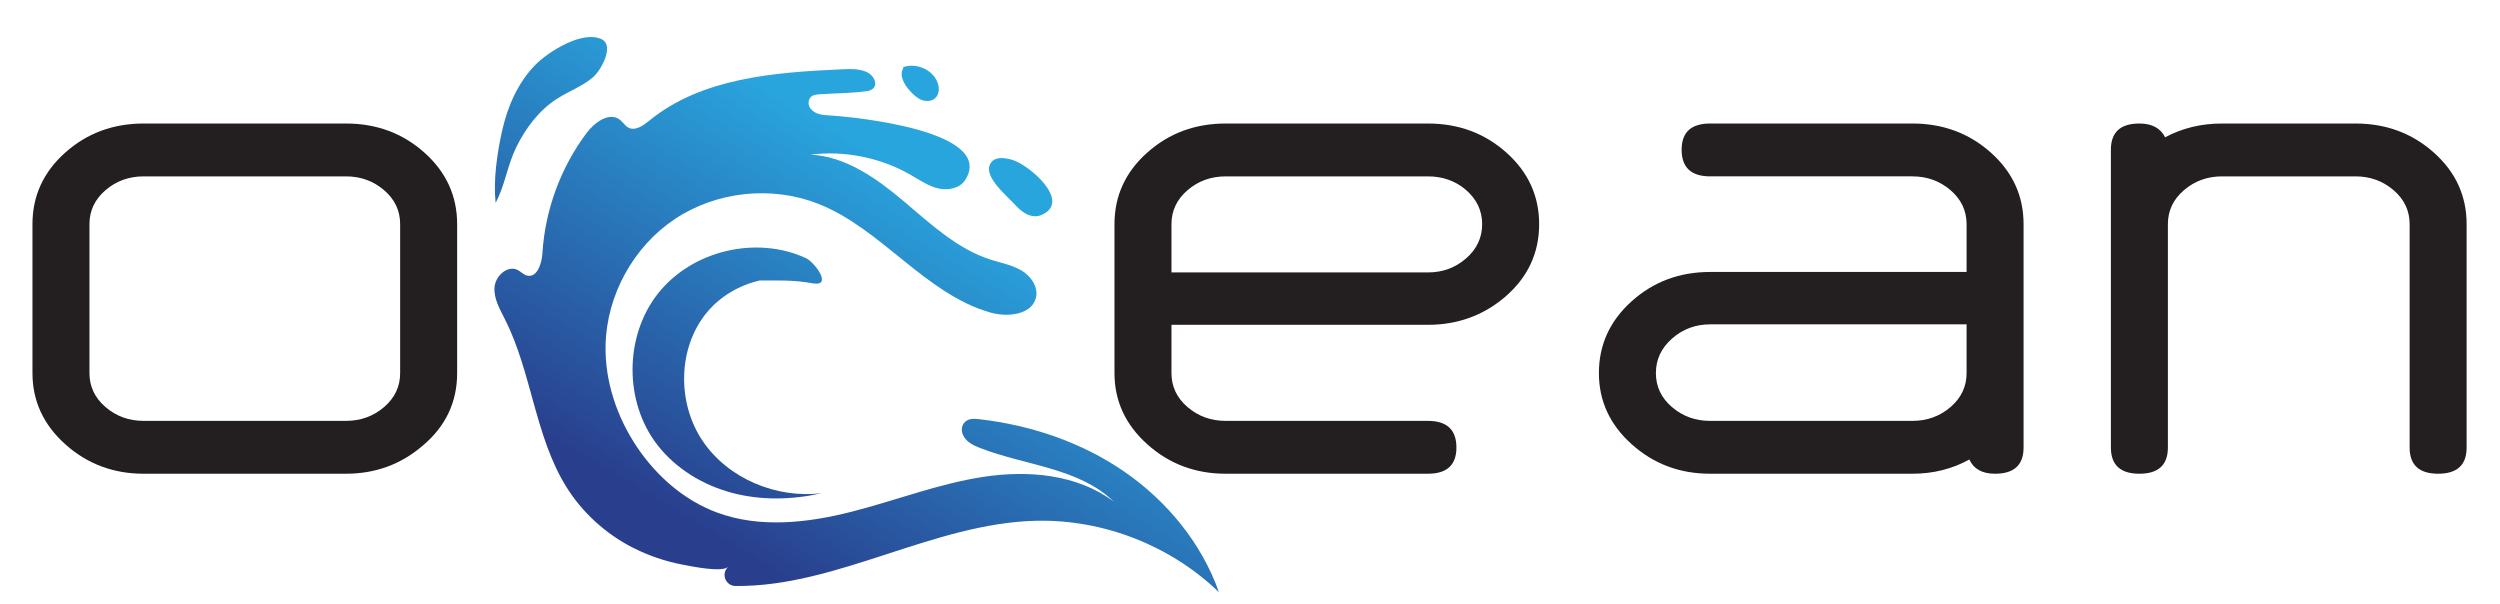 <?xml version="1.0" encoding="utf-8"?>
<!-- Generator: Adobe Illustrator 15.0.2, SVG Export Plug-In . SVG Version: 6.00 Build 0)  -->
<!DOCTYPE svg PUBLIC "-//W3C//DTD SVG 1.1//EN" "http://www.w3.org/Graphics/SVG/1.1/DTD/svg11.dtd">
<svg version="1.1" id="Layer_1" xmlns="http://www.w3.org/2000/svg" xmlns:xlink="http://www.w3.org/1999/xlink" x="0px" y="0px"
	 width="924.691px" height="223.457px" viewBox="0 0 924.691 223.457" enable-background="new 0 0 924.691 223.457"
	 xml:space="preserve">
<g>
	<path fill="#231F20" d="M127.947,175.222H53.149c-11.22,0-20.883-3.625-28.984-10.88c-8.104-7.251-12.155-16.035-12.155-26.349
		V82.914c0-10.425,4.021-19.236,12.07-26.434c8.045-7.196,17.735-10.794,29.069-10.794h74.798c11.331,0,21.021,3.599,29.069,10.794
		c8.046,7.198,12.07,16.009,12.07,26.434v55.079c0,10.768-4.25,19.719-12.75,26.859
		C148.288,171.767,138.827,175.222,127.947,175.222z M148.006,82.914c0-4.985-1.984-9.18-5.95-12.58
		c-3.968-3.4-8.669-5.1-14.109-5.1H53.149c-5.44,0-10.144,1.7-14.11,5.1c-3.968,3.4-5.95,7.594-5.95,12.58v55.079
		c0,4.988,1.981,9.18,5.95,12.579c3.966,3.399,8.67,5.101,14.11,5.101h74.798c5.44,0,10.141-1.701,14.109-5.101
		c3.966-3.399,5.95-7.591,5.95-12.579V82.914z"/>
	<path fill="#231F20" d="M528.156,120.144H433.3v17.85c0,4.988,1.98,9.18,5.949,12.579c3.966,3.399,8.67,5.101,14.109,5.101h74.798
		c7.026,0,10.54,3.287,10.54,9.859c0,6.459-3.514,9.689-10.54,9.689h-74.798c-11.219,0-20.883-3.625-28.984-10.88
		c-8.104-7.251-12.155-16.035-12.155-26.349V82.914c0-10.425,4.021-19.236,12.07-26.434c8.045-7.196,17.735-10.794,29.069-10.794
		h74.798c11.332,0,21.021,3.599,29.069,10.794c8.046,7.198,12.07,16.009,12.07,26.434c0,10.769-4.25,19.778-12.75,27.029
		C548.498,116.743,539.036,120.144,528.156,120.144z M528.156,65.235h-74.798c-5.439,0-10.144,1.7-14.109,5.1
		c-3.969,3.4-5.949,7.594-5.949,12.58v17.85h94.856c5.44,0,10.142-1.727,14.11-5.185c3.965-3.456,5.949-7.677,5.949-12.665
		c0-5.1-2.099-9.405-6.29-12.919C538.072,66.823,533.482,65.235,528.156,65.235z"/>
	<path fill="#231F20" d="M728.411,169.952c-6.348,3.514-13.373,5.27-21.079,5.27h-74.798c-11.22,0-20.883-3.625-28.984-10.88
		c-8.104-7.251-12.154-16.035-12.154-26.349c0-10.426,4.021-19.266,12.069-26.52c8.046-7.251,17.735-10.88,29.069-10.88h94.857
		v-17.68c0-4.985-1.984-9.18-5.95-12.58c-3.968-3.4-8.669-5.1-14.109-5.1h-74.798c-7.028,0-10.54-3.286-10.54-9.86
		c0-6.46,3.512-9.689,10.54-9.689h74.798c11.331,0,21.021,3.599,29.069,10.794c8.046,7.198,12.069,16.009,12.069,26.434v82.618
		c0,6.459-3.514,9.689-10.539,9.689C733.172,175.222,729.997,173.466,728.411,169.952z M727.392,119.974h-94.857
		c-5.439,0-10.144,1.758-14.109,5.27c-3.969,3.514-5.95,7.764-5.95,12.75c0,4.988,1.981,9.18,5.95,12.579
		c3.966,3.399,8.67,5.101,14.109,5.101h74.798c5.44,0,10.142-1.701,14.109-5.101c3.966-3.399,5.95-7.591,5.95-12.579V119.974z"/>
	<path fill="#231F20" d="M800.829,50.785c6.346-3.4,13.371-5.1,21.079-5.1h49.299c11.331,0,21.021,3.599,29.069,10.794
		c8.046,7.198,12.069,16.009,12.069,26.434v82.618c0,6.459-3.514,9.689-10.539,9.689c-7.028,0-10.54-3.23-10.54-9.689V82.914
		c0-4.985-1.984-9.18-5.95-12.58c-3.968-3.4-8.669-5.1-14.109-5.1h-49.299c-5.439,0-10.144,1.7-14.109,5.1
		c-3.968,3.4-5.95,7.594-5.95,12.58v82.618c0,6.459-3.514,9.689-10.539,9.689c-7.028,0-10.54-3.23-10.54-9.689V55.375
		c0-6.46,3.512-9.689,10.54-9.689C795.955,45.686,799.129,47.385,800.829,50.785z"/>
</g>
<g id="XMLID_1_">
	
		<linearGradient id="XMLID_8_" gradientUnits="userSpaceOnUse" x1="912.108" y1="80.126" x2="991.443" y2="213.27" gradientTransform="matrix(-1 0 0 1 1277.728 0)">
		<stop  offset="0" style="stop-color:#29A5DE"/>
		<stop  offset="1" style="stop-color:#293E8D"/>
	</linearGradient>
	<path id="XMLID_6_" fill="url(#XMLID_8_)" d="M182.908,106.251c0.209-2.796,2.27-5.544,4.735-6.505
		c1.23-0.48,2.561-0.515,3.812,0.114c1.204,0.603,2.151,1.719,3.455,2.055c3.728,0.959,5.482-4.387,5.718-8.229
		c0.982-15.97,6.719-31.617,16.291-44.439c2.984-4,8.504-8.018,12.418-4.92c1.102,0.872,1.828,2.205,3.067,2.868
		c2.569,1.375,5.526-0.758,7.784-2.601c19.361-15.808,46.184-17.826,71.153-18.964c3.007-0.137,6.121-0.254,8.921,0.868
		c3.666,1.468,5.369,6.518,0.312,7.218c-5.792,0.802-11.67,0.753-17.487,1.151c-1.333,0.091-2.781,0.224-3.573,1.537
		c-0.718,1.192-0.534,2.721,0.335,3.809c1.749,2.188,4.546,2.34,7.129,2.491c8.73,0.508,61.2,5.651,50.139,23.716
		c-1.975,3.225-6.416,4.131-10.098,3.265c-3.681-0.866-6.861-3.099-10.139-4.985c-11.14-6.411-24.385-9.09-37.141-7.515
		c13.05,0.643,24.448,8.743,34.438,17.165c9.989,8.421,19.854,17.738,32.301,21.705c3.802,1.212,7.83,1.918,11.269,3.942
		c3.438,2.024,6.237,5.874,5.486,9.792c-1.268,6.613-10.442,7.664-16.914,5.805c-24.281-6.972-40.199-30.963-63.701-40.229
		c-17.181-6.773-37.616-4.602-52.989,5.634c-15.373,10.233-25.26,28.249-25.64,46.712c-0.274,13.399,4.228,26.692,11.733,37.795
		c7.209,10.668,17.37,19.553,29.435,24.042c15.783,5.872,33.413,3.894,49.734-0.251c16.322-4.144,32.154-10.368,48.798-12.918
		c16.646-2.549,34.861-0.951,48.306,9.187c-12.846-12.536-32.725-13.358-49.457-19.854c-2.634-1.023-5.366-2.32-6.47-5.14
		c-0.515-1.317-0.415-2.83,0.401-3.985c1.335-1.887,3.673-1.773,5.732-1.538c19.087,2.18,37.838,8.501,53.658,19.397
		c15.822,10.897,28.594,26.484,35.003,44.594c-17.808-17.211-42.625-26.945-67.385-26.43c-38.134,0.794-73.921,24.52-111.438,24.128
		c-3.668-0.038-5.427-4.514-2.751-7.021l0.069-0.065c-2.334,2.187-13.761-0.215-16.887-0.809
		c-6.373-1.209-12.678-3.363-18.459-6.312c-9.994-5.099-18.707-13.015-24.607-22.563c-11.582-18.738-12.707-42.225-22.64-61.888
		C184.871,114.328,182.594,110.444,182.908,106.251z"/>
	
		<linearGradient id="XMLID_9_" gradientUnits="userSpaceOnUse" x1="1051.827" y1="-3.125" x2="1131.161" y2="130.018" gradientTransform="matrix(-1 0 0 1 1277.728 0)">
		<stop  offset="0" style="stop-color:#29A5DE"/>
		<stop  offset="1" style="stop-color:#293E8D"/>
	</linearGradient>
	<path id="XMLID_5_" fill="url(#XMLID_9_)" d="M219.448,28.473c-3.929,3.441-9.014,5.223-13.412,8.042
		c-6.634,4.253-11.548,10.794-15.048,17.854c-3.232,6.519-4.314,14.492-7.67,20.641c-0.891-8.453,0.553-18.287,2.389-26.561
		c2.007-9.041,5.841-17.887,12.337-24.488c4.694-4.769,17.296-12.83,24.432-9.48C227.435,16.809,222.292,25.983,219.448,28.473z"/>
	
		<linearGradient id="XMLID_10_" gradientUnits="userSpaceOnUse" x1="908.402" y1="82.336" x2="987.739" y2="215.484" gradientTransform="matrix(-1 0 0 1 1277.728 0)">
		<stop  offset="0" style="stop-color:#29A5DE"/>
		<stop  offset="1" style="stop-color:#293E8D"/>
	</linearGradient>
	<path id="XMLID_4_" fill="url(#XMLID_10_)" d="M384.971,79.613c-1.797,0.727-3.894,0.338-5.595-0.593
		c-1.7-0.931-3.076-2.347-4.394-3.771c-2.719-2.936-10.753-9.568-8.913-14.168c1.328-3.324,5.106-2.789,7.985-2.068
		C380.295,60.573,396.988,74.749,384.971,79.613z"/>
	
		<linearGradient id="XMLID_11_" gradientUnits="userSpaceOnUse" x1="952.767" y1="55.899" x2="1032.099" y2="189.039" gradientTransform="matrix(-1 0 0 1 1277.728 0)">
		<stop  offset="0" style="stop-color:#29A5DE"/>
		<stop  offset="1" style="stop-color:#293E8D"/>
	</linearGradient>
	<path id="XMLID_3_" fill="url(#XMLID_11_)" d="M340.77,36.913c-1.674-0.683-3.011-1.985-4.229-3.321
		c-2.127-2.333-4.104-5.79-2.393-8.443l-0.169-0.275c4.528-1.663,10.124,0.474,12.393,4.731c1.142,2.143,1.328,5.12-0.488,6.732
		C344.531,37.538,342.443,37.597,340.77,36.913z"/>
	
		<linearGradient id="XMLID_12_" gradientUnits="userSpaceOnUse" x1="951.392" y1="56.718" x2="1030.727" y2="189.864" gradientTransform="matrix(-1 0 0 1 1277.728 0)">
		<stop  offset="0" style="stop-color:#29A5DE"/>
		<stop  offset="1" style="stop-color:#293E8D"/>
	</linearGradient>
	<path id="XMLID_2_" fill="url(#XMLID_12_)" d="M270.852,182.319c-10.759-2.837-20.787-8.891-27.634-17.662
		c-12.427-15.923-12.323-40.383,0.239-56.198c12.561-15.816,36.363-21.456,54.691-12.953c3.105,1.448,10.117,10.679,2.348,9.272
		c-7.053-1.277-12.623-1.027-19.607-1.027c-7.552,1.795-14.619,5.915-19.549,11.956c-10.682,13.092-10.918,33.266-1.507,47.298
		c9.411,14.033,27.306,21.448,44.081,19.421C293.061,184.887,281.611,185.156,270.852,182.319z"/>
</g>
</svg>
